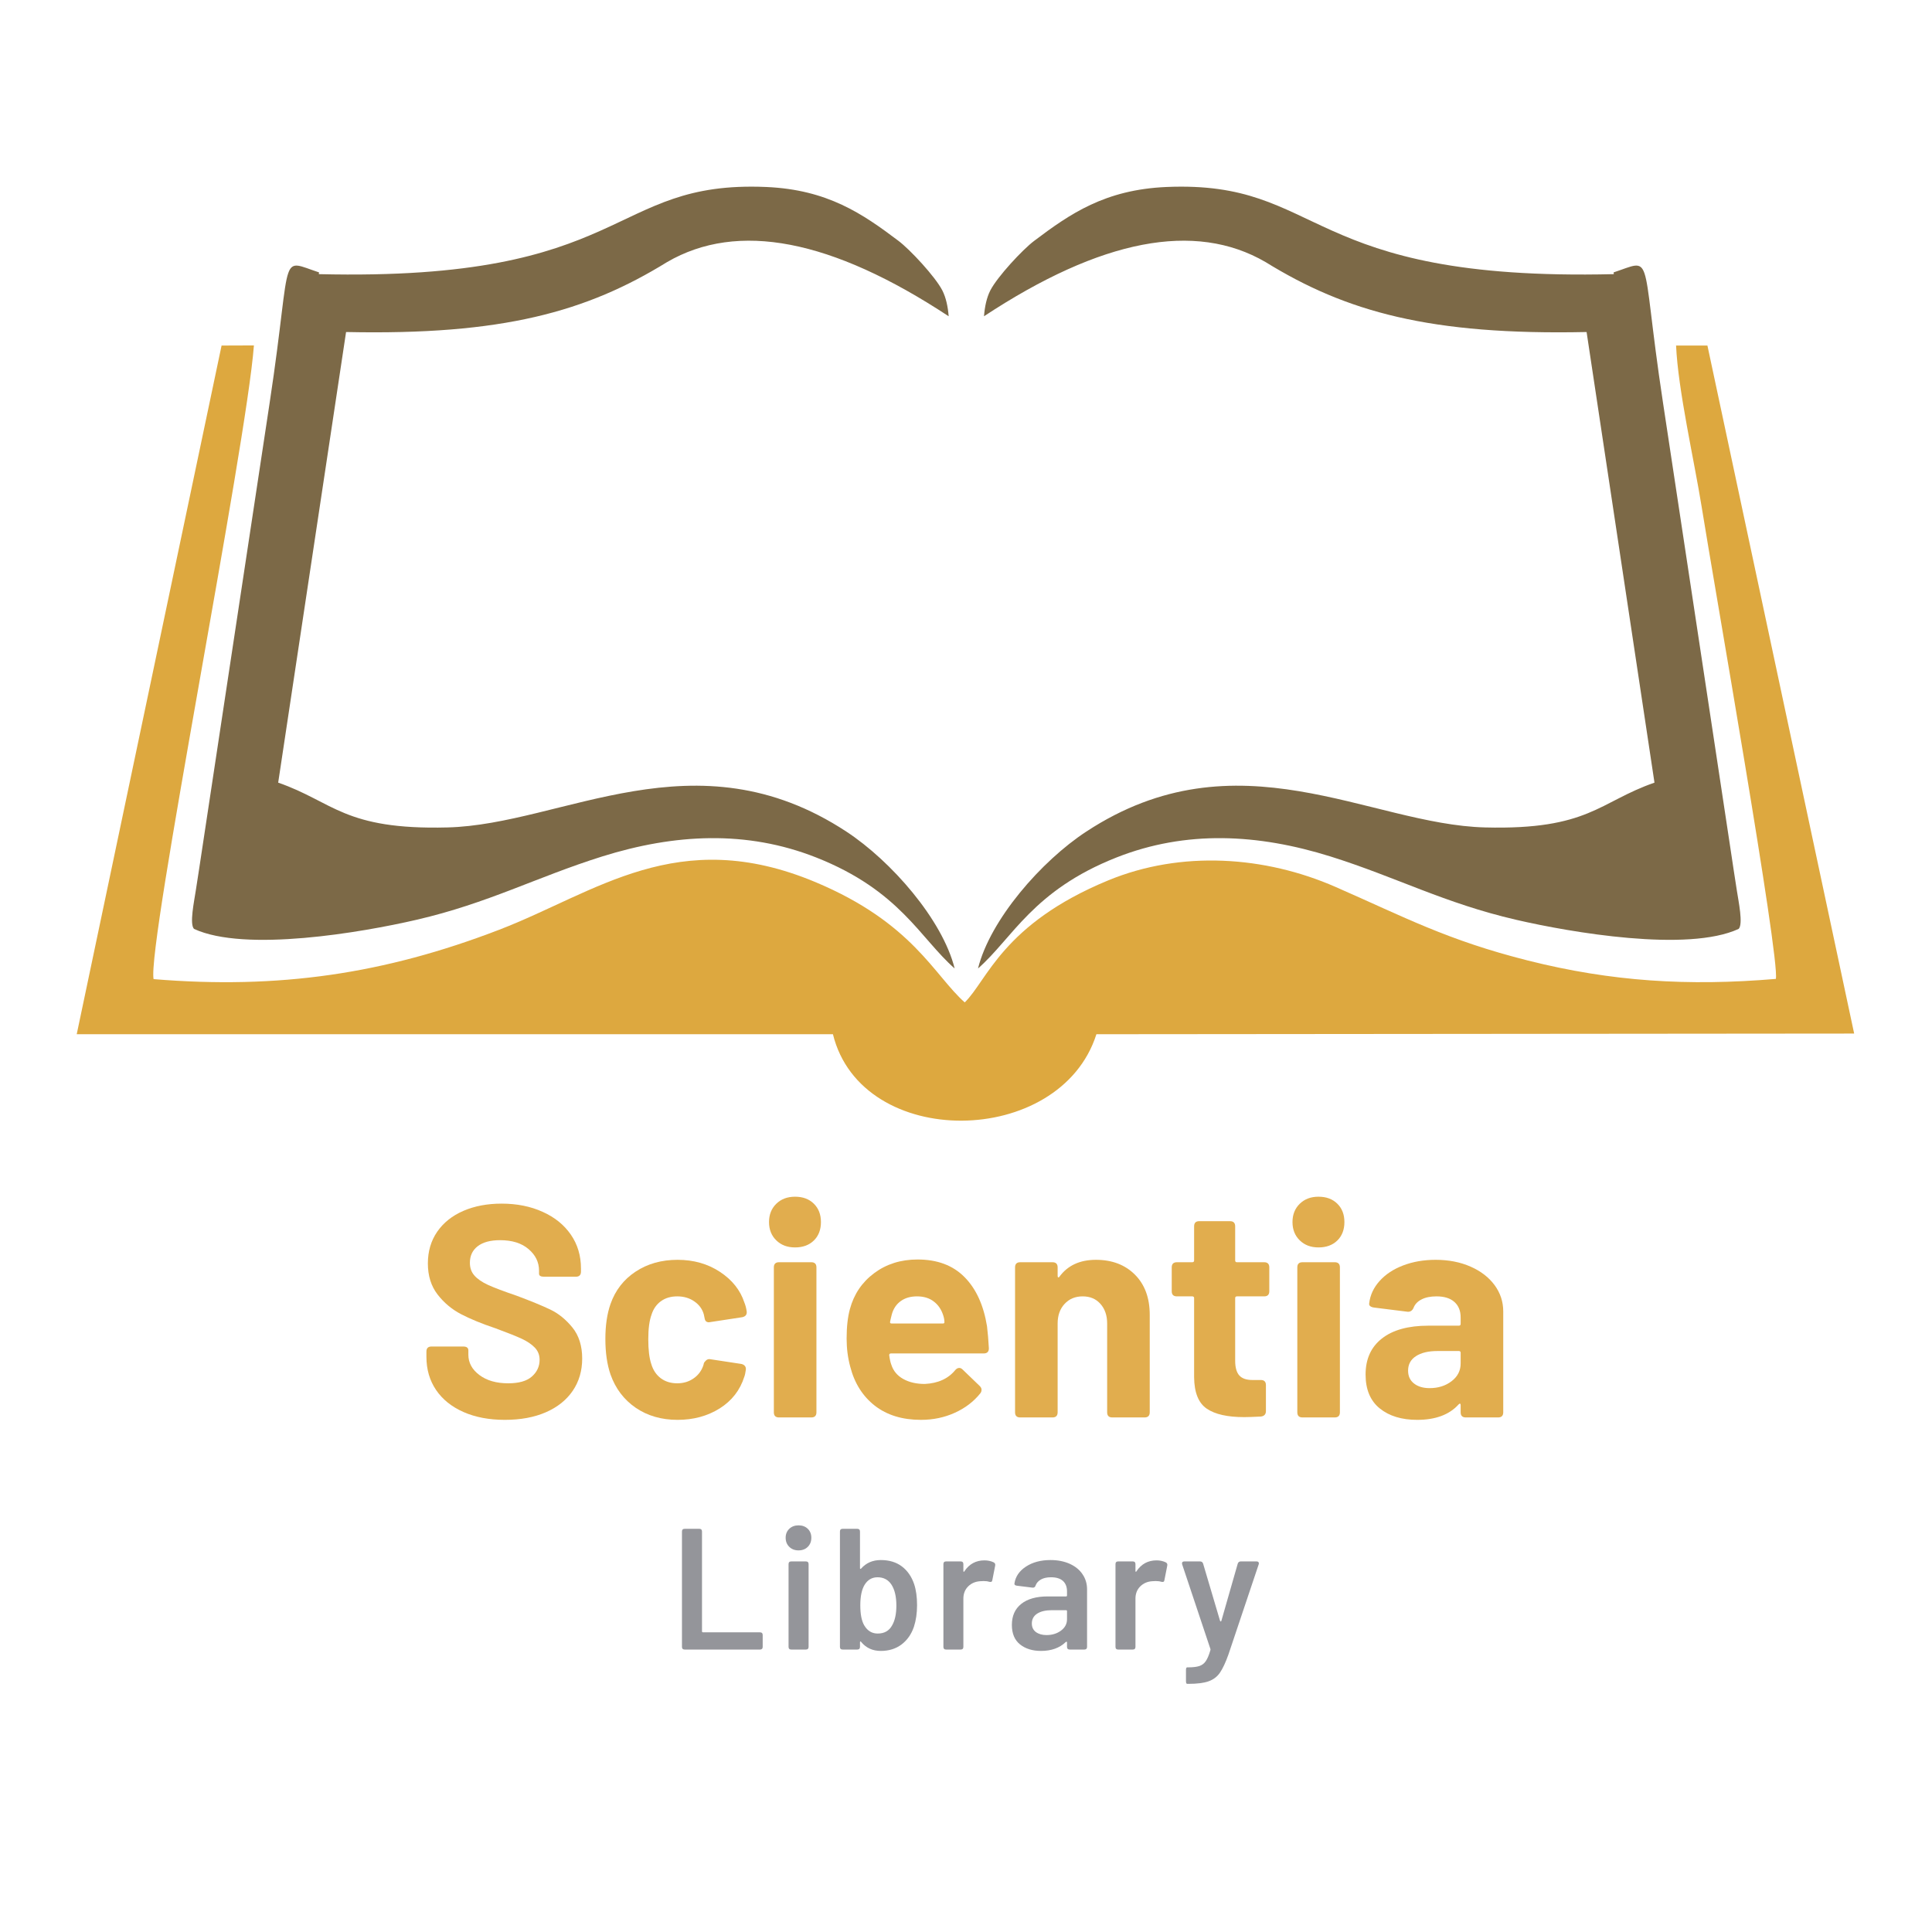<svg xmlns="http://www.w3.org/2000/svg" xmlns:xlink="http://www.w3.org/1999/xlink" width="500" zoomAndPan="magnify" viewBox="0 0 375 375" height="500" preserveAspectRatio="xMidYMid meet" version="1.0"><defs><g/><clipPath id="id1"><path d="M 14.914 67 L 359.914 67 L 359.914 217.609 L 14.914 217.609 Z M 14.914 67 " clip-rule="nonzero"/></clipPath><clipPath id="id2"><path d="M 189 36.109 L 338 36.109 L 338 188 L 189 188 Z M 189 36.109 " clip-rule="nonzero"/></clipPath><clipPath id="id3"><path d="M 37 36.109 L 186 36.109 L 186 188 L 37 188 Z M 37 36.109 " clip-rule="nonzero"/></clipPath></defs><rect x="-37.5" width="450" fill="#ffffff" y="-37.5" height="450" fill-opacity="1"/><rect x="-37.5" width="450" fill="#ffffff" y="-37.5" height="450" fill-opacity="1"/><rect x="-37.5" width="450" fill="#ffffff" y="-37.5" height="450" fill-opacity="1"/><rect x="-37.5" width="450" fill="#ffffff" y="-37.5" height="450" fill-opacity="1"/><g clip-path="url(#id1)"><path fill="#dda83f" d="M 325.324 67.027 C 325.691 75.656 328.852 89.41 330.289 98.363 C 332.613 112.934 345.488 185.957 344.695 190.004 C 327.625 191.445 312.812 190.52 296.629 186.453 C 280.871 182.492 272.594 177.996 259.203 172.141 C 245.574 166.18 229.344 164.996 215.07 170.895 C 194.562 179.371 191.637 190.305 187.254 194.566 C 181.297 189.293 177.172 179.137 158.273 171.215 C 131.488 160.004 115.734 173.219 96.879 180.469 C 74.609 189.035 54.125 192.051 29.809 190.047 C 28.52 183.504 47.805 86.699 49.285 67.047 L 43.008 67.07 L 14.891 200.742 L 161.672 200.742 C 167.238 223.363 205.781 222.867 212.812 200.742 L 359.891 200.613 L 331.41 67.07 L 325.305 67.07 Z M 325.324 67.027 " fill-opacity="1" fill-rule="evenodd"/></g><g clip-path="url(#id2)"><path fill="#7c6947" d="M 313.199 52.863 L 313.242 53.211 C 252.582 54.672 257.246 34.98 226.418 36.293 C 214.469 36.809 207.695 41.5 200.73 46.754 C 198.473 48.453 193.594 53.703 192.219 56.375 C 191.508 57.773 191.145 59.492 190.992 61.387 C 213.715 46.41 231.945 42.902 245.637 50.863 C 261.285 60.527 277.602 65.09 307.957 64.445 L 321.133 151.91 C 310.387 155.633 308.363 161.121 288.266 160.605 C 265.867 160.047 240.176 142.141 210.832 161.422 C 202.129 167.125 192.195 178.488 189.832 187.98 C 196.539 182.105 200.473 172.852 216.703 166.438 C 230.223 161.102 244.152 161.832 258.254 166.242 C 271.004 170.246 280.332 175.305 294.285 178.531 C 304.883 180.988 327.582 184.883 337.473 180.297 C 338.375 179.371 337.449 174.98 337.125 172.871 C 336.676 170.055 336.266 167.254 335.859 164.566 L 322.789 78.176 C 320.426 62.613 320.121 55.707 319.176 53.016 C 318.34 50.605 317.008 51.617 313.223 52.863 Z M 313.199 52.863 " fill-opacity="1" fill-rule="evenodd"/></g><g clip-path="url(#id3)"><path fill="#7c6947" d="M 61.926 52.863 L 61.883 53.211 C 122.57 54.672 117.883 34.98 148.707 36.293 C 160.641 36.809 167.434 41.5 174.398 46.754 C 176.652 48.453 181.535 53.703 182.91 56.375 C 183.617 57.773 183.984 59.492 184.137 61.387 C 161.391 46.41 143.184 42.902 129.492 50.863 C 113.84 60.527 97.523 65.09 67.172 64.445 L 53.996 151.91 C 64.742 155.633 66.762 161.121 86.863 160.605 C 109.242 160.047 134.949 142.141 164.293 161.422 C 172.977 167.125 182.93 178.488 185.297 187.98 C 178.59 182.105 174.656 172.852 158.426 166.438 C 144.902 161.102 130.973 161.832 116.871 166.242 C 104.125 170.246 94.793 175.305 80.844 178.531 C 70.246 180.988 47.547 184.883 37.656 180.297 C 36.754 179.371 37.68 174.98 38 172.871 C 38.453 170.055 38.859 167.254 39.27 164.566 L 52.34 78.176 C 54.703 62.613 55.004 55.707 55.949 53.016 C 56.789 50.605 58.121 51.617 61.906 52.863 Z M 61.926 52.863 " fill-opacity="1" fill-rule="evenodd"/></g><g fill="#e1ad4e" fill-opacity="1"><g transform="translate(80.533, 275.124)"><g><path d="M 17.469 0.469 C 14.414 0.469 11.738 -0.035 9.438 -1.047 C 7.133 -2.066 5.359 -3.492 4.109 -5.328 C 2.859 -7.172 2.234 -9.32 2.234 -11.781 L 2.234 -12.781 C 2.234 -13.438 2.562 -13.766 3.219 -13.766 L 9.375 -13.766 C 10.039 -13.766 10.375 -13.516 10.375 -13.016 L 10.375 -12.188 C 10.375 -10.625 11.086 -9.305 12.516 -8.234 C 13.941 -7.16 15.805 -6.625 18.109 -6.625 C 20.18 -6.625 21.711 -7.062 22.703 -7.938 C 23.703 -8.82 24.203 -9.906 24.203 -11.188 C 24.203 -12.125 23.891 -12.914 23.266 -13.562 C 22.641 -14.207 21.801 -14.773 20.75 -15.266 C 19.695 -15.754 18 -16.43 15.656 -17.297 C 12.988 -18.191 10.754 -19.109 8.953 -20.047 C 7.16 -20.984 5.641 -22.258 4.391 -23.875 C 3.141 -25.5 2.516 -27.504 2.516 -29.891 C 2.516 -32.234 3.117 -34.285 4.328 -36.047 C 5.547 -37.805 7.238 -39.156 9.406 -40.094 C 11.57 -41.031 14.047 -41.5 16.828 -41.5 C 19.797 -41.5 22.453 -40.969 24.797 -39.906 C 27.141 -38.852 28.961 -37.379 30.266 -35.484 C 31.578 -33.586 32.234 -31.391 32.234 -28.891 L 32.234 -28.312 C 32.234 -27.645 31.898 -27.312 31.234 -27.312 L 25.078 -27.312 C 24.422 -27.312 24.094 -27.504 24.094 -27.891 L 24.094 -28.484 C 24.094 -30.129 23.414 -31.523 22.062 -32.672 C 20.719 -33.828 18.875 -34.406 16.531 -34.406 C 14.656 -34.406 13.207 -34.016 12.188 -33.234 C 11.176 -32.453 10.672 -31.379 10.672 -30.016 C 10.672 -29.035 10.961 -28.211 11.547 -27.547 C 12.129 -26.879 13.016 -26.27 14.203 -25.719 C 15.398 -25.176 17.25 -24.477 19.75 -23.625 C 22.488 -22.602 24.656 -21.711 26.25 -20.953 C 27.852 -20.191 29.289 -19.031 30.562 -17.469 C 31.832 -15.906 32.469 -13.891 32.469 -11.422 C 32.469 -9.047 31.852 -6.957 30.625 -5.156 C 29.395 -3.363 27.656 -1.977 25.406 -1 C 23.156 -0.02 20.508 0.469 17.469 0.469 Z M 17.469 0.469 "/></g></g></g><g fill="#e1ad4e" fill-opacity="1"><g transform="translate(115.222, 275.124)"><g><path d="M 16.297 0.469 C 13.172 0.469 10.461 -0.312 8.172 -1.875 C 5.891 -3.438 4.258 -5.586 3.281 -8.328 C 2.613 -10.273 2.281 -12.578 2.281 -15.234 C 2.281 -17.859 2.613 -20.125 3.281 -22.031 C 4.219 -24.688 5.836 -26.773 8.141 -28.297 C 10.453 -29.828 13.172 -30.594 16.297 -30.594 C 19.422 -30.594 22.164 -29.812 24.531 -28.25 C 26.895 -26.688 28.469 -24.711 29.25 -22.328 C 29.477 -21.785 29.633 -21.18 29.719 -20.516 L 29.719 -20.391 C 29.719 -19.891 29.422 -19.578 28.828 -19.453 L 22.688 -18.516 L 22.391 -18.469 C 21.922 -18.469 21.645 -18.703 21.562 -19.172 L 21.391 -19.984 C 21.117 -21.004 20.516 -21.844 19.578 -22.5 C 18.641 -23.164 17.523 -23.5 16.234 -23.5 C 14.984 -23.5 13.926 -23.188 13.062 -22.562 C 12.207 -21.938 11.602 -21.078 11.25 -19.984 C 10.82 -18.816 10.609 -17.219 10.609 -15.188 C 10.609 -13.145 10.801 -11.539 11.188 -10.375 C 11.539 -9.195 12.156 -8.273 13.031 -7.609 C 13.914 -6.953 14.984 -6.625 16.234 -6.625 C 17.441 -6.625 18.504 -6.945 19.422 -7.594 C 20.348 -8.238 20.984 -9.109 21.328 -10.203 L 21.391 -10.484 C 21.43 -10.641 21.566 -10.828 21.797 -11.047 C 22.035 -11.266 22.289 -11.352 22.562 -11.312 L 28.719 -10.375 C 29.031 -10.289 29.254 -10.148 29.391 -9.953 C 29.523 -9.766 29.578 -9.535 29.547 -9.266 C 29.461 -8.641 29.363 -8.188 29.25 -7.906 C 28.426 -5.289 26.832 -3.238 24.469 -1.75 C 22.102 -0.27 19.379 0.469 16.297 0.469 Z M 16.297 0.469 "/></g></g></g><g fill="#e1ad4e" fill-opacity="1"><g transform="translate(146.688, 275.124)"><g><path d="M 7.625 -33 C 6.133 -33 4.922 -33.457 3.984 -34.375 C 3.047 -35.289 2.578 -36.473 2.578 -37.922 C 2.578 -39.367 3.047 -40.551 3.984 -41.469 C 4.922 -42.383 6.133 -42.844 7.625 -42.844 C 9.145 -42.844 10.363 -42.391 11.281 -41.484 C 12.195 -40.586 12.656 -39.398 12.656 -37.922 C 12.656 -36.43 12.195 -35.238 11.281 -34.344 C 10.363 -33.445 9.145 -33 7.625 -33 Z M 4.516 0 C 3.848 0 3.516 -0.332 3.516 -1 L 3.516 -29.125 C 3.516 -29.789 3.848 -30.125 4.516 -30.125 L 10.781 -30.125 C 11.445 -30.125 11.781 -29.789 11.781 -29.125 L 11.781 -1 C 11.781 -0.332 11.445 0 10.781 0 Z M 4.516 0 "/></g></g></g><g fill="#e1ad4e" fill-opacity="1"><g transform="translate(161.923, 275.124)"><g><path d="M 17.578 -6.5 C 20.16 -6.625 22.133 -7.523 23.5 -9.203 C 23.738 -9.473 23.992 -9.609 24.266 -9.609 C 24.492 -9.609 24.707 -9.508 24.906 -9.312 L 28.25 -6.094 C 28.477 -5.863 28.594 -5.629 28.594 -5.391 C 28.594 -5.117 28.516 -4.883 28.359 -4.688 C 27.078 -3.082 25.426 -1.82 23.406 -0.906 C 21.395 0.008 19.203 0.469 16.828 0.469 C 13.223 0.469 10.238 -0.445 7.875 -2.281 C 5.52 -4.125 3.93 -6.645 3.109 -9.844 C 2.641 -11.562 2.406 -13.379 2.406 -15.297 C 2.406 -17.566 2.617 -19.484 3.047 -21.047 C 3.828 -23.93 5.398 -26.254 7.766 -28.016 C 10.129 -29.773 12.93 -30.656 16.172 -30.656 C 20.004 -30.656 23.039 -29.52 25.281 -27.25 C 27.531 -24.988 28.988 -21.805 29.656 -17.703 C 29.812 -16.41 29.93 -14.984 30.016 -13.422 C 30.016 -12.754 29.68 -12.422 29.016 -12.422 L 11.016 -12.422 C 10.785 -12.422 10.672 -12.305 10.672 -12.078 C 10.785 -11.254 10.922 -10.645 11.078 -10.25 C 11.461 -9.039 12.234 -8.113 13.391 -7.469 C 14.547 -6.82 15.941 -6.5 17.578 -6.5 Z M 16.062 -23.5 C 14.812 -23.5 13.766 -23.195 12.922 -22.594 C 12.078 -21.988 11.5 -21.141 11.188 -20.047 C 11 -19.305 10.883 -18.816 10.844 -18.578 C 10.801 -18.348 10.898 -18.234 11.141 -18.234 L 21.094 -18.234 C 21.289 -18.234 21.391 -18.312 21.391 -18.469 C 21.391 -18.895 21.312 -19.344 21.156 -19.812 C 20.801 -20.945 20.191 -21.844 19.328 -22.5 C 18.473 -23.164 17.383 -23.5 16.062 -23.5 Z M 16.062 -23.5 "/></g></g></g><g fill="#e1ad4e" fill-opacity="1"><g transform="translate(193.975, 275.124)"><g><path d="M 18.75 -30.594 C 21.875 -30.594 24.395 -29.633 26.312 -27.719 C 28.227 -25.801 29.188 -23.203 29.188 -19.922 L 29.188 -1 C 29.188 -0.332 28.852 0 28.188 0 L 21.922 0 C 21.254 0 20.922 -0.332 20.922 -1 L 20.922 -18.234 C 20.922 -19.797 20.488 -21.062 19.625 -22.031 C 18.77 -23.008 17.617 -23.5 16.172 -23.5 C 14.723 -23.5 13.551 -23.008 12.656 -22.031 C 11.758 -21.062 11.312 -19.797 11.312 -18.234 L 11.312 -1 C 11.312 -0.332 10.977 0 10.312 0 L 4.047 0 C 3.379 0 3.047 -0.332 3.047 -1 L 3.047 -29.125 C 3.047 -29.789 3.379 -30.125 4.047 -30.125 L 10.312 -30.125 C 10.977 -30.125 11.312 -29.789 11.312 -29.125 L 11.312 -27.484 C 11.312 -27.328 11.348 -27.227 11.422 -27.188 C 11.504 -27.156 11.582 -27.195 11.656 -27.312 C 13.258 -29.5 15.625 -30.594 18.75 -30.594 Z M 18.75 -30.594 "/></g></g></g><g fill="#e1ad4e" fill-opacity="1"><g transform="translate(226.027, 275.124)"><g><path d="M 20.344 -24.5 C 20.344 -23.832 20.008 -23.5 19.344 -23.5 L 14.062 -23.5 C 13.832 -23.5 13.719 -23.383 13.719 -23.156 L 13.719 -11.016 C 13.719 -9.723 13.977 -8.773 14.5 -8.172 C 15.031 -7.566 15.883 -7.266 17.062 -7.266 L 18.703 -7.266 C 19.359 -7.266 19.688 -6.93 19.688 -6.266 L 19.688 -1.234 C 19.688 -0.609 19.359 -0.254 18.703 -0.172 C 17.211 -0.098 16.133 -0.062 15.469 -0.062 C 12.227 -0.062 9.805 -0.609 8.203 -1.703 C 6.598 -2.797 5.781 -4.828 5.75 -7.797 L 5.75 -23.156 C 5.75 -23.383 5.629 -23.5 5.391 -23.5 L 2.406 -23.5 C 1.738 -23.5 1.406 -23.832 1.406 -24.5 L 1.406 -29.125 C 1.406 -29.789 1.738 -30.125 2.406 -30.125 L 5.391 -30.125 C 5.629 -30.125 5.75 -30.242 5.75 -30.484 L 5.75 -37.094 C 5.75 -37.758 6.078 -38.094 6.734 -38.094 L 12.719 -38.094 C 13.383 -38.094 13.719 -37.758 13.719 -37.094 L 13.719 -30.484 C 13.719 -30.242 13.832 -30.125 14.062 -30.125 L 19.344 -30.125 C 20.008 -30.125 20.344 -29.789 20.344 -29.125 Z M 20.344 -24.5 "/></g></g></g><g fill="#e1ad4e" fill-opacity="1"><g transform="translate(248.293, 275.124)"><g><path d="M 7.625 -33 C 6.133 -33 4.922 -33.457 3.984 -34.375 C 3.047 -35.289 2.578 -36.473 2.578 -37.922 C 2.578 -39.367 3.047 -40.551 3.984 -41.469 C 4.922 -42.383 6.133 -42.844 7.625 -42.844 C 9.145 -42.844 10.363 -42.391 11.281 -41.484 C 12.195 -40.586 12.656 -39.398 12.656 -37.922 C 12.656 -36.43 12.195 -35.238 11.281 -34.344 C 10.363 -33.445 9.145 -33 7.625 -33 Z M 4.516 0 C 3.848 0 3.516 -0.332 3.516 -1 L 3.516 -29.125 C 3.516 -29.789 3.848 -30.125 4.516 -30.125 L 10.781 -30.125 C 11.445 -30.125 11.781 -29.789 11.781 -29.125 L 11.781 -1 C 11.781 -0.332 11.445 0 10.781 0 Z M 4.516 0 "/></g></g></g><g fill="#e1ad4e" fill-opacity="1"><g transform="translate(263.528, 275.124)"><g><path d="M 15.125 -30.594 C 17.664 -30.594 19.93 -30.148 21.922 -29.266 C 23.91 -28.391 25.461 -27.191 26.578 -25.672 C 27.691 -24.148 28.25 -22.453 28.25 -20.578 L 28.25 -1 C 28.25 -0.332 27.914 0 27.25 0 L 20.984 0 C 20.316 0 19.984 -0.332 19.984 -1 L 19.984 -2.406 C 19.984 -2.562 19.941 -2.648 19.859 -2.672 C 19.785 -2.691 19.691 -2.641 19.578 -2.516 C 17.773 -0.523 15.098 0.469 11.547 0.469 C 8.535 0.469 6.113 -0.27 4.281 -1.75 C 2.445 -3.238 1.531 -5.43 1.531 -8.328 C 1.531 -11.328 2.582 -13.656 4.688 -15.312 C 6.801 -16.977 9.812 -17.812 13.719 -17.812 L 19.641 -17.812 C 19.867 -17.812 19.984 -17.93 19.984 -18.172 L 19.984 -19.406 C 19.984 -20.688 19.582 -21.688 18.781 -22.406 C 17.977 -23.133 16.816 -23.5 15.297 -23.5 C 14.117 -23.5 13.148 -23.301 12.391 -22.906 C 11.629 -22.52 11.113 -21.977 10.844 -21.281 C 10.602 -20.727 10.211 -20.473 9.672 -20.516 L 3.172 -21.328 C 2.859 -21.367 2.613 -21.457 2.438 -21.594 C 2.258 -21.727 2.191 -21.914 2.234 -22.156 C 2.422 -23.758 3.094 -25.203 4.25 -26.484 C 5.406 -27.773 6.926 -28.781 8.812 -29.5 C 10.707 -30.227 12.812 -30.594 15.125 -30.594 Z M 13.953 -5.688 C 15.629 -5.688 17.051 -6.133 18.219 -7.031 C 19.395 -7.926 19.984 -9.078 19.984 -10.484 L 19.984 -12.547 C 19.984 -12.773 19.867 -12.891 19.641 -12.891 L 15.469 -12.891 C 13.707 -12.891 12.316 -12.555 11.297 -11.891 C 10.285 -11.234 9.781 -10.297 9.781 -9.078 C 9.781 -8.023 10.16 -7.195 10.922 -6.594 C 11.691 -5.988 12.703 -5.688 13.953 -5.688 Z M 13.953 -5.688 "/></g></g></g><g fill="#94959a" fill-opacity="1"><g transform="translate(129.93, 320.178)"><g><path d="M 2.984 0 C 2.617 0 2.438 -0.176 2.438 -0.531 L 2.438 -22.906 C 2.438 -23.258 2.617 -23.438 2.984 -23.438 L 5.797 -23.438 C 6.148 -23.438 6.328 -23.258 6.328 -22.906 L 6.328 -3.547 C 6.328 -3.41 6.395 -3.344 6.531 -3.344 L 17.578 -3.344 C 17.93 -3.344 18.109 -3.164 18.109 -2.812 L 18.109 -0.531 C 18.109 -0.176 17.93 0 17.578 0 Z M 2.984 0 "/></g></g></g><g fill="#94959a" fill-opacity="1"><g transform="translate(150.714, 320.178)"><g><path d="M 4.281 -19.25 C 3.551 -19.25 2.953 -19.477 2.484 -19.938 C 2.016 -20.395 1.781 -20.984 1.781 -21.703 C 1.781 -22.41 2.016 -22.988 2.484 -23.438 C 2.953 -23.883 3.551 -24.109 4.281 -24.109 C 5.02 -24.109 5.617 -23.883 6.078 -23.438 C 6.535 -22.988 6.766 -22.41 6.766 -21.703 C 6.766 -20.984 6.535 -20.395 6.078 -19.938 C 5.617 -19.477 5.02 -19.25 4.281 -19.25 Z M 2.875 0 C 2.52 0 2.344 -0.176 2.344 -0.531 L 2.344 -16.578 C 2.344 -16.93 2.52 -17.109 2.875 -17.109 L 5.688 -17.109 C 6.051 -17.109 6.234 -16.93 6.234 -16.578 L 6.234 -0.531 C 6.234 -0.176 6.051 0 5.688 0 Z M 2.875 0 "/></g></g></g><g fill="#94959a" fill-opacity="1"><g transform="translate(160.923, 320.178)"><g><path d="M 16.516 -12.688 C 16.891 -11.551 17.078 -10.191 17.078 -8.609 C 17.078 -7.066 16.875 -5.672 16.469 -4.422 C 15.977 -2.973 15.176 -1.828 14.062 -0.984 C 12.945 -0.148 11.609 0.266 10.047 0.266 C 8.461 0.266 7.191 -0.312 6.234 -1.469 C 6.18 -1.562 6.129 -1.598 6.078 -1.578 C 6.023 -1.555 6 -1.5 6 -1.406 L 6 -0.531 C 6 -0.176 5.816 0 5.453 0 L 2.641 0 C 2.285 0 2.109 -0.176 2.109 -0.531 L 2.109 -22.906 C 2.109 -23.258 2.285 -23.438 2.641 -23.438 L 5.453 -23.438 C 5.816 -23.438 6 -23.258 6 -22.906 L 6 -15.797 C 6 -15.711 6.023 -15.664 6.078 -15.656 C 6.129 -15.645 6.18 -15.672 6.234 -15.734 C 7.211 -16.828 8.484 -17.375 10.047 -17.375 C 11.672 -17.375 13.031 -16.961 14.125 -16.141 C 15.219 -15.316 16.016 -14.164 16.516 -12.688 Z M 12.25 -4.719 C 12.789 -5.656 13.062 -6.926 13.062 -8.531 C 13.062 -10.281 12.738 -11.645 12.094 -12.625 C 11.469 -13.562 10.57 -14.031 9.406 -14.031 C 8.332 -14.031 7.492 -13.539 6.891 -12.562 C 6.336 -11.645 6.062 -10.316 6.062 -8.578 C 6.062 -6.859 6.316 -5.562 6.828 -4.688 C 7.453 -3.633 8.32 -3.109 9.438 -3.109 C 10.738 -3.109 11.676 -3.645 12.25 -4.719 Z M 12.25 -4.719 "/></g></g></g><g fill="#94959a" fill-opacity="1"><g transform="translate(181.037, 320.178)"><g><path d="M 10.047 -17.312 C 10.691 -17.312 11.281 -17.188 11.812 -16.938 C 12.082 -16.812 12.188 -16.594 12.125 -16.281 L 11.578 -13.5 C 11.555 -13.312 11.492 -13.195 11.391 -13.156 C 11.297 -13.113 11.148 -13.113 10.953 -13.156 C 10.68 -13.25 10.32 -13.297 9.875 -13.297 C 9.602 -13.297 9.391 -13.285 9.234 -13.266 C 8.297 -13.211 7.516 -12.879 6.891 -12.266 C 6.266 -11.648 5.953 -10.852 5.953 -9.875 L 5.953 -0.531 C 5.953 -0.176 5.773 0 5.422 0 L 2.609 0 C 2.254 0 2.078 -0.176 2.078 -0.531 L 2.078 -16.578 C 2.078 -16.93 2.254 -17.109 2.609 -17.109 L 5.422 -17.109 C 5.773 -17.109 5.953 -16.93 5.953 -16.578 L 5.953 -15.266 C 5.953 -15.18 5.973 -15.125 6.016 -15.094 C 6.066 -15.07 6.113 -15.109 6.156 -15.203 C 7.094 -16.609 8.391 -17.312 10.047 -17.312 Z M 10.047 -17.312 "/></g></g></g><g fill="#94959a" fill-opacity="1"><g transform="translate(195.295, 320.178)"><g><path d="M 8.609 -17.375 C 10.016 -17.375 11.258 -17.129 12.344 -16.641 C 13.426 -16.148 14.254 -15.473 14.828 -14.609 C 15.41 -13.754 15.703 -12.781 15.703 -11.688 L 15.703 -0.531 C 15.703 -0.176 15.523 0 15.172 0 L 12.359 0 C 11.992 0 11.812 -0.176 11.812 -0.531 L 11.812 -1.375 C 11.812 -1.457 11.789 -1.504 11.75 -1.516 C 11.707 -1.535 11.648 -1.52 11.578 -1.469 C 10.379 -0.312 8.773 0.266 6.766 0.266 C 5.109 0.266 3.75 -0.156 2.688 -1 C 1.633 -1.852 1.109 -3.113 1.109 -4.781 C 1.109 -6.531 1.711 -7.891 2.922 -8.859 C 4.141 -9.828 5.852 -10.312 8.062 -10.312 L 11.625 -10.312 C 11.75 -10.312 11.812 -10.379 11.812 -10.516 L 11.812 -11.281 C 11.812 -12.156 11.551 -12.832 11.031 -13.312 C 10.508 -13.789 9.734 -14.031 8.703 -14.031 C 7.922 -14.031 7.273 -13.891 6.766 -13.609 C 6.254 -13.328 5.906 -12.941 5.719 -12.453 C 5.633 -12.141 5.438 -11.992 5.125 -12.016 L 2.109 -12.391 C 1.93 -12.41 1.797 -12.457 1.703 -12.531 C 1.617 -12.613 1.586 -12.711 1.609 -12.828 C 1.805 -14.16 2.547 -15.25 3.828 -16.094 C 5.117 -16.945 6.711 -17.375 8.609 -17.375 Z M 7.828 -2.812 C 8.922 -2.812 9.859 -3.098 10.641 -3.672 C 11.422 -4.254 11.812 -4.992 11.812 -5.891 L 11.812 -7.438 C 11.812 -7.57 11.75 -7.641 11.625 -7.641 L 8.844 -7.641 C 7.656 -7.641 6.711 -7.414 6.016 -6.969 C 5.328 -6.52 4.984 -5.883 4.984 -5.062 C 4.984 -4.344 5.25 -3.785 5.781 -3.391 C 6.32 -3.004 7.004 -2.812 7.828 -2.812 Z M 7.828 -2.812 "/></g></g></g><g fill="#94959a" fill-opacity="1"><g transform="translate(214.439, 320.178)"><g><path d="M 10.047 -17.312 C 10.691 -17.312 11.281 -17.188 11.812 -16.938 C 12.082 -16.812 12.188 -16.594 12.125 -16.281 L 11.578 -13.5 C 11.555 -13.312 11.492 -13.195 11.391 -13.156 C 11.297 -13.113 11.148 -13.113 10.953 -13.156 C 10.68 -13.25 10.32 -13.297 9.875 -13.297 C 9.602 -13.297 9.391 -13.285 9.234 -13.266 C 8.297 -13.211 7.516 -12.879 6.891 -12.266 C 6.266 -11.648 5.953 -10.852 5.953 -9.875 L 5.953 -0.531 C 5.953 -0.176 5.773 0 5.422 0 L 2.609 0 C 2.254 0 2.078 -0.176 2.078 -0.531 L 2.078 -16.578 C 2.078 -16.93 2.254 -17.109 2.609 -17.109 L 5.422 -17.109 C 5.773 -17.109 5.953 -16.93 5.953 -16.578 L 5.953 -15.266 C 5.953 -15.18 5.973 -15.125 6.016 -15.094 C 6.066 -15.07 6.113 -15.109 6.156 -15.203 C 7.094 -16.609 8.391 -17.312 10.047 -17.312 Z M 10.047 -17.312 "/></g></g></g><g fill="#94959a" fill-opacity="1"><g transform="translate(228.697, 320.178)"><g><path d="M 1.734 6.656 C 1.578 6.656 1.5 6.477 1.5 6.125 L 1.5 3.984 C 1.5 3.629 1.578 3.453 1.734 3.453 L 1.938 3.453 C 2.852 3.453 3.566 3.367 4.078 3.203 C 4.598 3.035 5.02 2.719 5.344 2.25 C 5.664 1.781 5.961 1.078 6.234 0.141 C 6.273 0.023 6.273 -0.066 6.234 -0.141 L 0.766 -16.516 C 0.742 -16.578 0.734 -16.656 0.734 -16.75 C 0.734 -16.988 0.891 -17.109 1.203 -17.109 L 4.219 -17.109 C 4.531 -17.109 4.734 -16.961 4.828 -16.672 L 8.109 -5.594 C 8.148 -5.5 8.195 -5.453 8.25 -5.453 C 8.312 -5.453 8.352 -5.5 8.375 -5.594 L 11.547 -16.672 C 11.641 -16.961 11.844 -17.109 12.156 -17.109 L 15.172 -17.109 C 15.367 -17.109 15.504 -17.055 15.578 -16.953 C 15.66 -16.859 15.672 -16.711 15.609 -16.516 L 9.75 0.938 C 9.188 2.52 8.633 3.703 8.094 4.484 C 7.562 5.266 6.832 5.82 5.906 6.156 C 4.977 6.488 3.664 6.656 1.969 6.656 Z M 1.734 6.656 "/></g></g></g></svg>